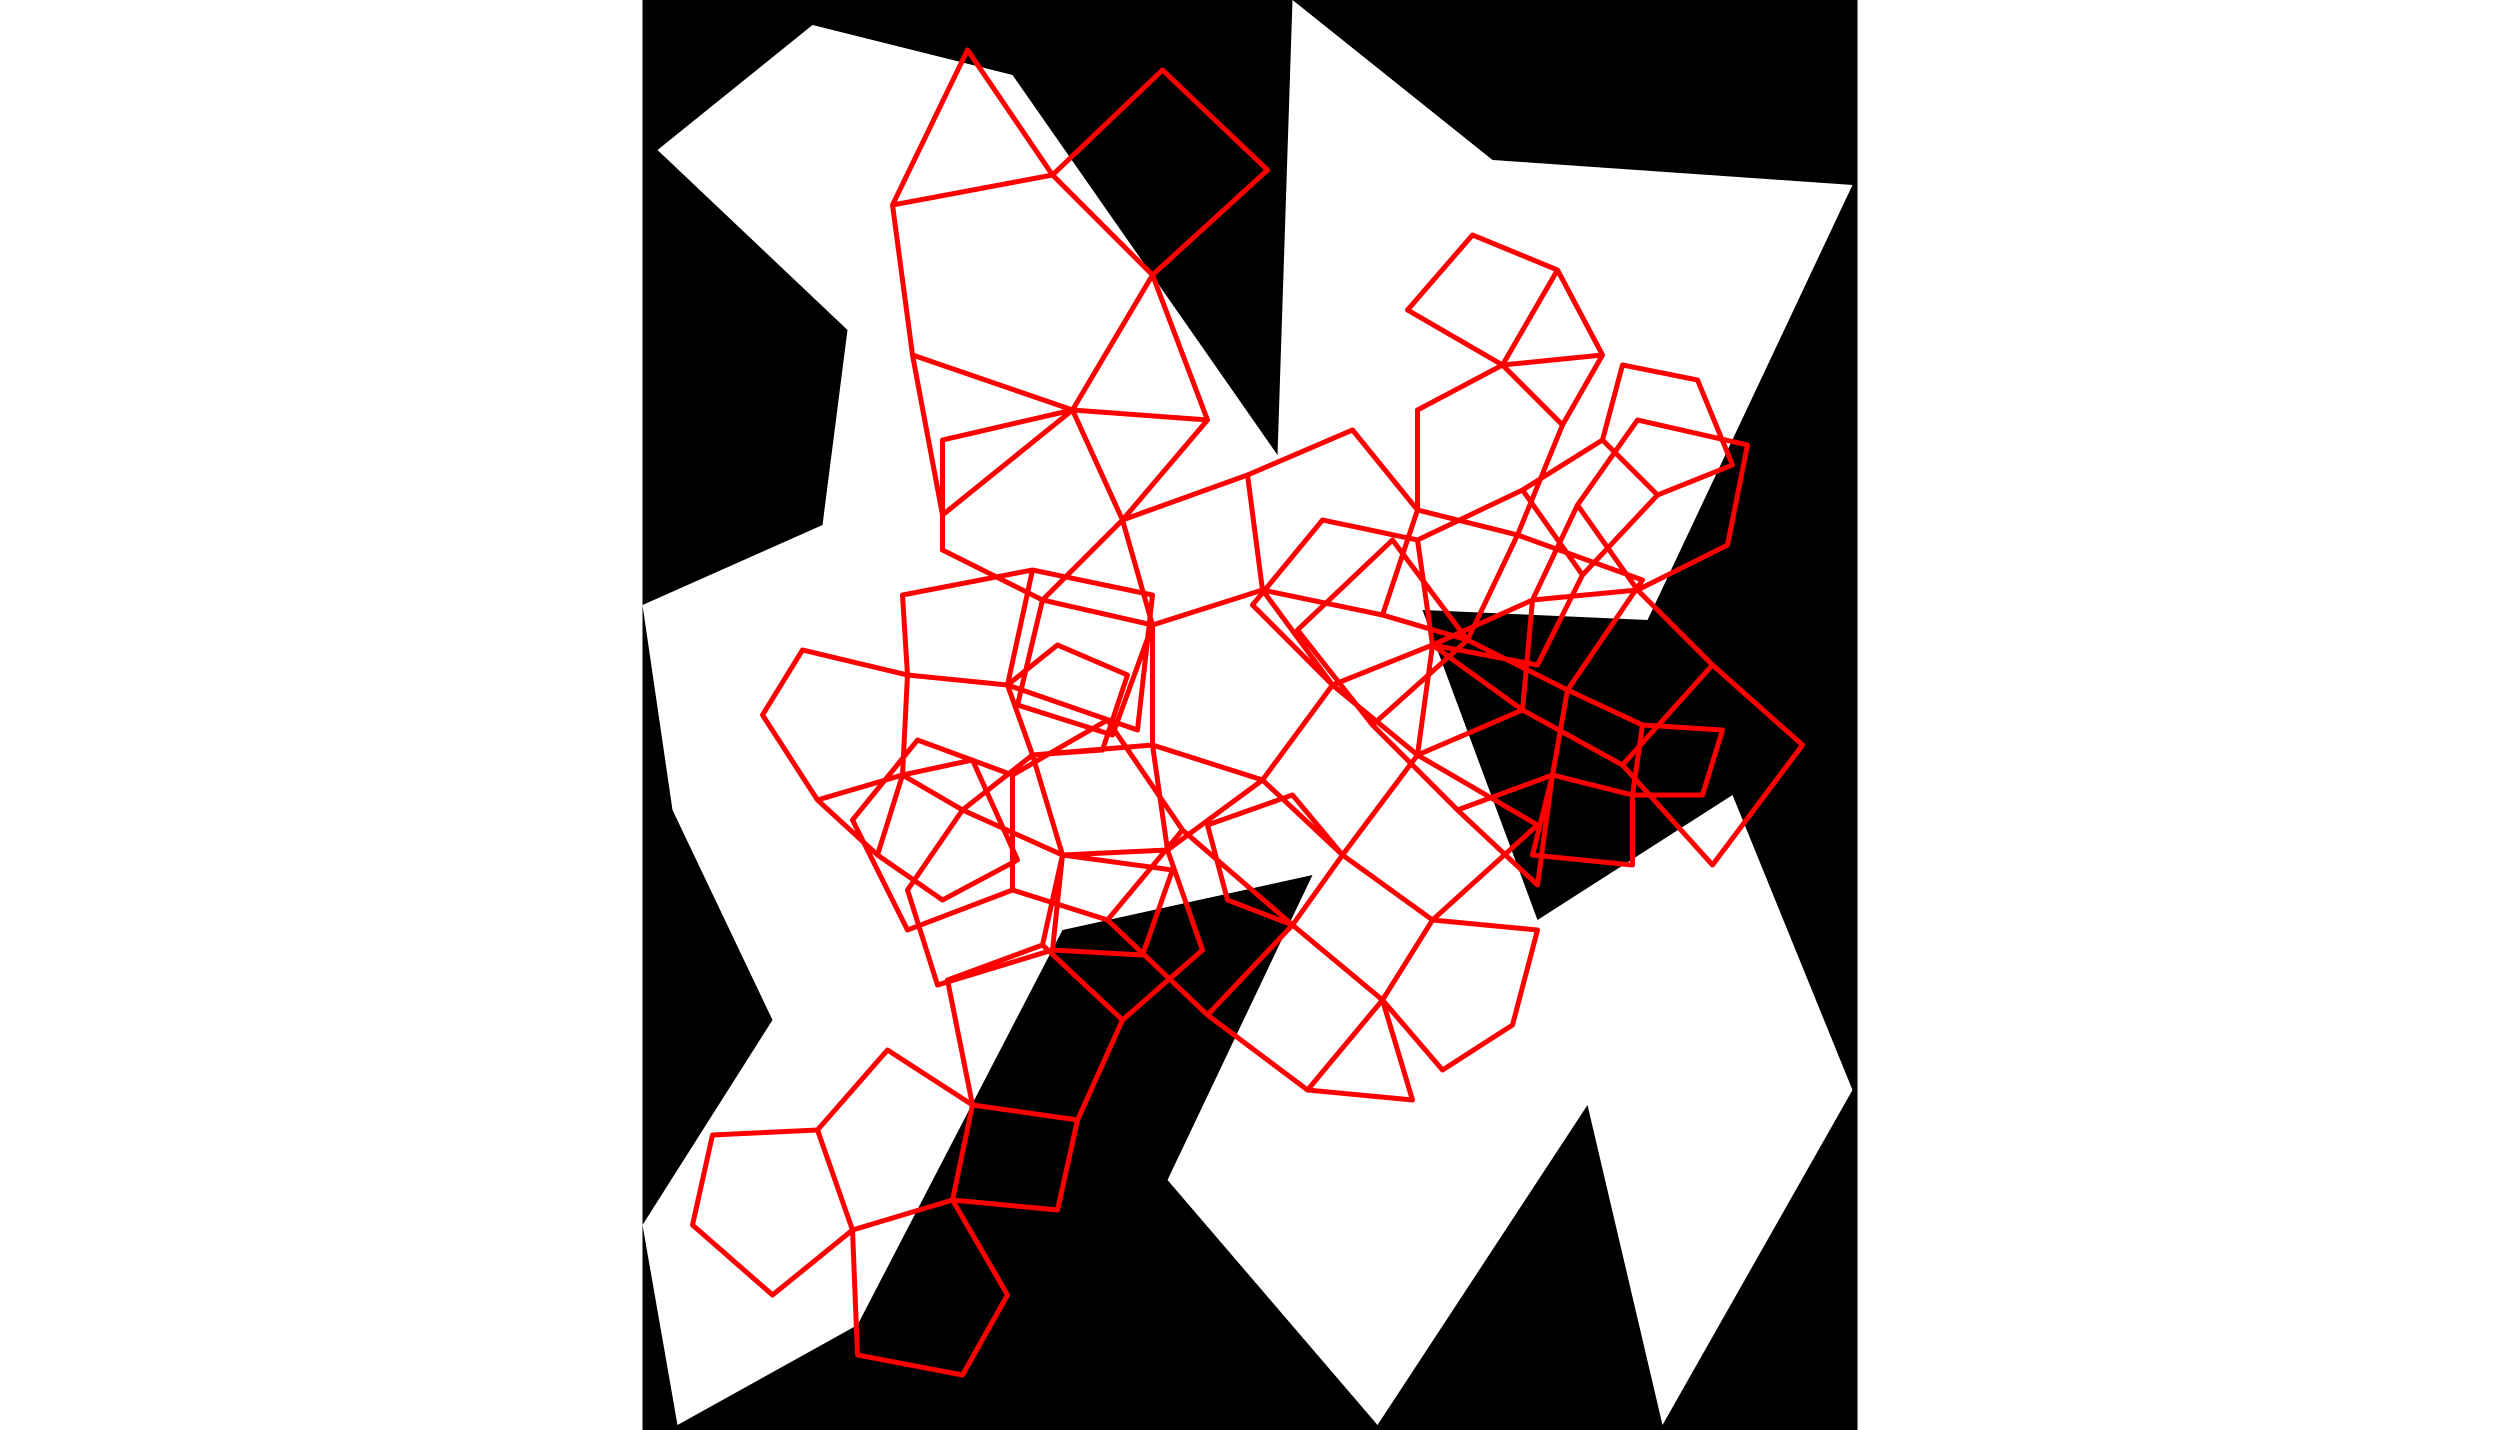 <svg viewBox="0 0 243 286" width="500" xmlns="http://www.w3.org/2000/svg">
<path d="M34 5L3 30L41 66L36 105L0 121L6 162L26 204L0 245L7 285L43 265L84 186L134 175L105 236L147 285L189 221L204 285L242 218L218 159L179 184L156 122L201 124L242 37L170 32L130 0L127 91L74 15M0 0L243 0L243 286L0 286" style="fill:#00000066;fill-rule:evenodd;stroke:none;"/>
<path d="M10 245L14 227M10 245L26 259M14 227L35 226M24 143L32 130M24 143L35 160M26 259L42 246M32 130L53 135M35 160L47 171M35 160L52 155M35 226L42 246M35 226L49 210M42 164L53 186M42 164L55 148M42 246L43 271M42 246L62 240M43 271L64 275M47 171L52 155M47 171L60 180M49 210L66 221M50 41L54 71M50 41L65 10M50 41L82 35M52 119L53 135M52 119L78 114M52 155L53 135M52 155L64 162M52 155L66 152M53 135L73 137M53 178L59 197M53 178L64 162M53 186L74 178M54 71L60 103M54 71L86 82M55 148L74 155M59 197L82 190M60 88L60 110M60 88L86 82M60 103L86 82M60 110L80 120M60 180L75 172M61 196L66 221M61 196L80 189M62 240L66 221M62 240L73 259M62 240L83 242M64 162L78 151M64 162L84 171M64 275L73 259M65 10L82 35M66 152L75 172M66 221L87 224M73 137L78 114M73 137L78 151M73 137L83 129M73 137L99 146M74 155L74 178M74 155L93 144M74 178L93 184M75 141L80 120M75 141L94 147M78 114L102 119M78 151L84 171M78 151L92 150M78 151L102 149M80 120L96 104M80 120L102 125M80 189L84 171M80 189L96 204M82 35L102 55M82 35L104 14M82 190L84 171M82 190L100 191M83 129L97 135M83 242L87 224M84 171L105 170M84 171L106 174M86 82L96 104M86 82L102 55M86 82L113 84M87 224L96 204M92 150L97 135M93 144L108 166M93 184L108 166M93 184L113 203M94 147L102 125M96 104L102 125M96 104L113 84M96 104L121 95M96 204L112 190M99 146L102 119M100 191L106 174M102 55L113 84M102 55L125 34M102 125L102 149M102 125L124 118M102 149L105 170M102 149L124 156M104 14L125 34M105 170L112 190M105 170L124 156M108 166L130 185M113 165L117 180M113 165L130 159M113 203L130 185M113 203L133 218M117 180L130 185M121 95L124 118M121 95L142 86M122 121L136 104M122 121L138 137M124 118L138 137M124 118L148 123M124 156L138 137M124 156L140 171M130 159L140 171M130 185L140 171M130 185L148 200M131 126L146 145M131 126L150 108M133 218L148 200M133 218L154 220M136 104L155 108M138 137L155 151M138 137L158 129M140 171L155 151M140 171L158 184M142 86L155 102M146 145L163 162M146 145L165 128M148 123L155 102M148 123L165 128M148 200L154 220M148 200L158 184M148 200L160 214M150 108L165 128M153 62L166 47M153 62L172 73M155 82L155 102M155 82L172 73M155 102L175 107M155 108L158 129M155 108L176 98M155 151L158 129M155 151L176 142M155 151L179 165M158 129L176 142M158 129L178 120M158 129L179 133M158 184L179 165M158 184L179 186M160 214L174 205M163 162L179 177M163 162L182 155M165 128L175 107M165 128L185 138M166 47L183 54M172 73L183 54M172 73L184 85M172 73L192 71M174 205L179 186M175 107L184 85M175 107L200 116M176 98L188 115M176 98L192 88M176 142L178 120M176 142L196 153M178 120L187 101M178 120L199 118M178 171L182 155M178 171L198 173M179 133L188 115M179 177L182 155M182 155L185 138M182 155L198 159M183 54L192 71M184 85L192 71M185 138L200 116M185 138L200 145M187 101L199 84M187 101L199 118M188 115L203 99M192 88L196 73M192 88L203 99M196 73L211 76M196 153L214 133M196 153L214 173M198 159L198 173M198 159L200 145M198 159L212 159M199 84L221 89M199 118L214 133M199 118L217 109M200 145L216 146M203 99L218 93M211 76L218 93M212 159L216 146M214 133L232 149M214 173L232 149M217 109L221 89" style="fill:none;stroke:#ff0000;stroke-linecap:round"/>
</svg>